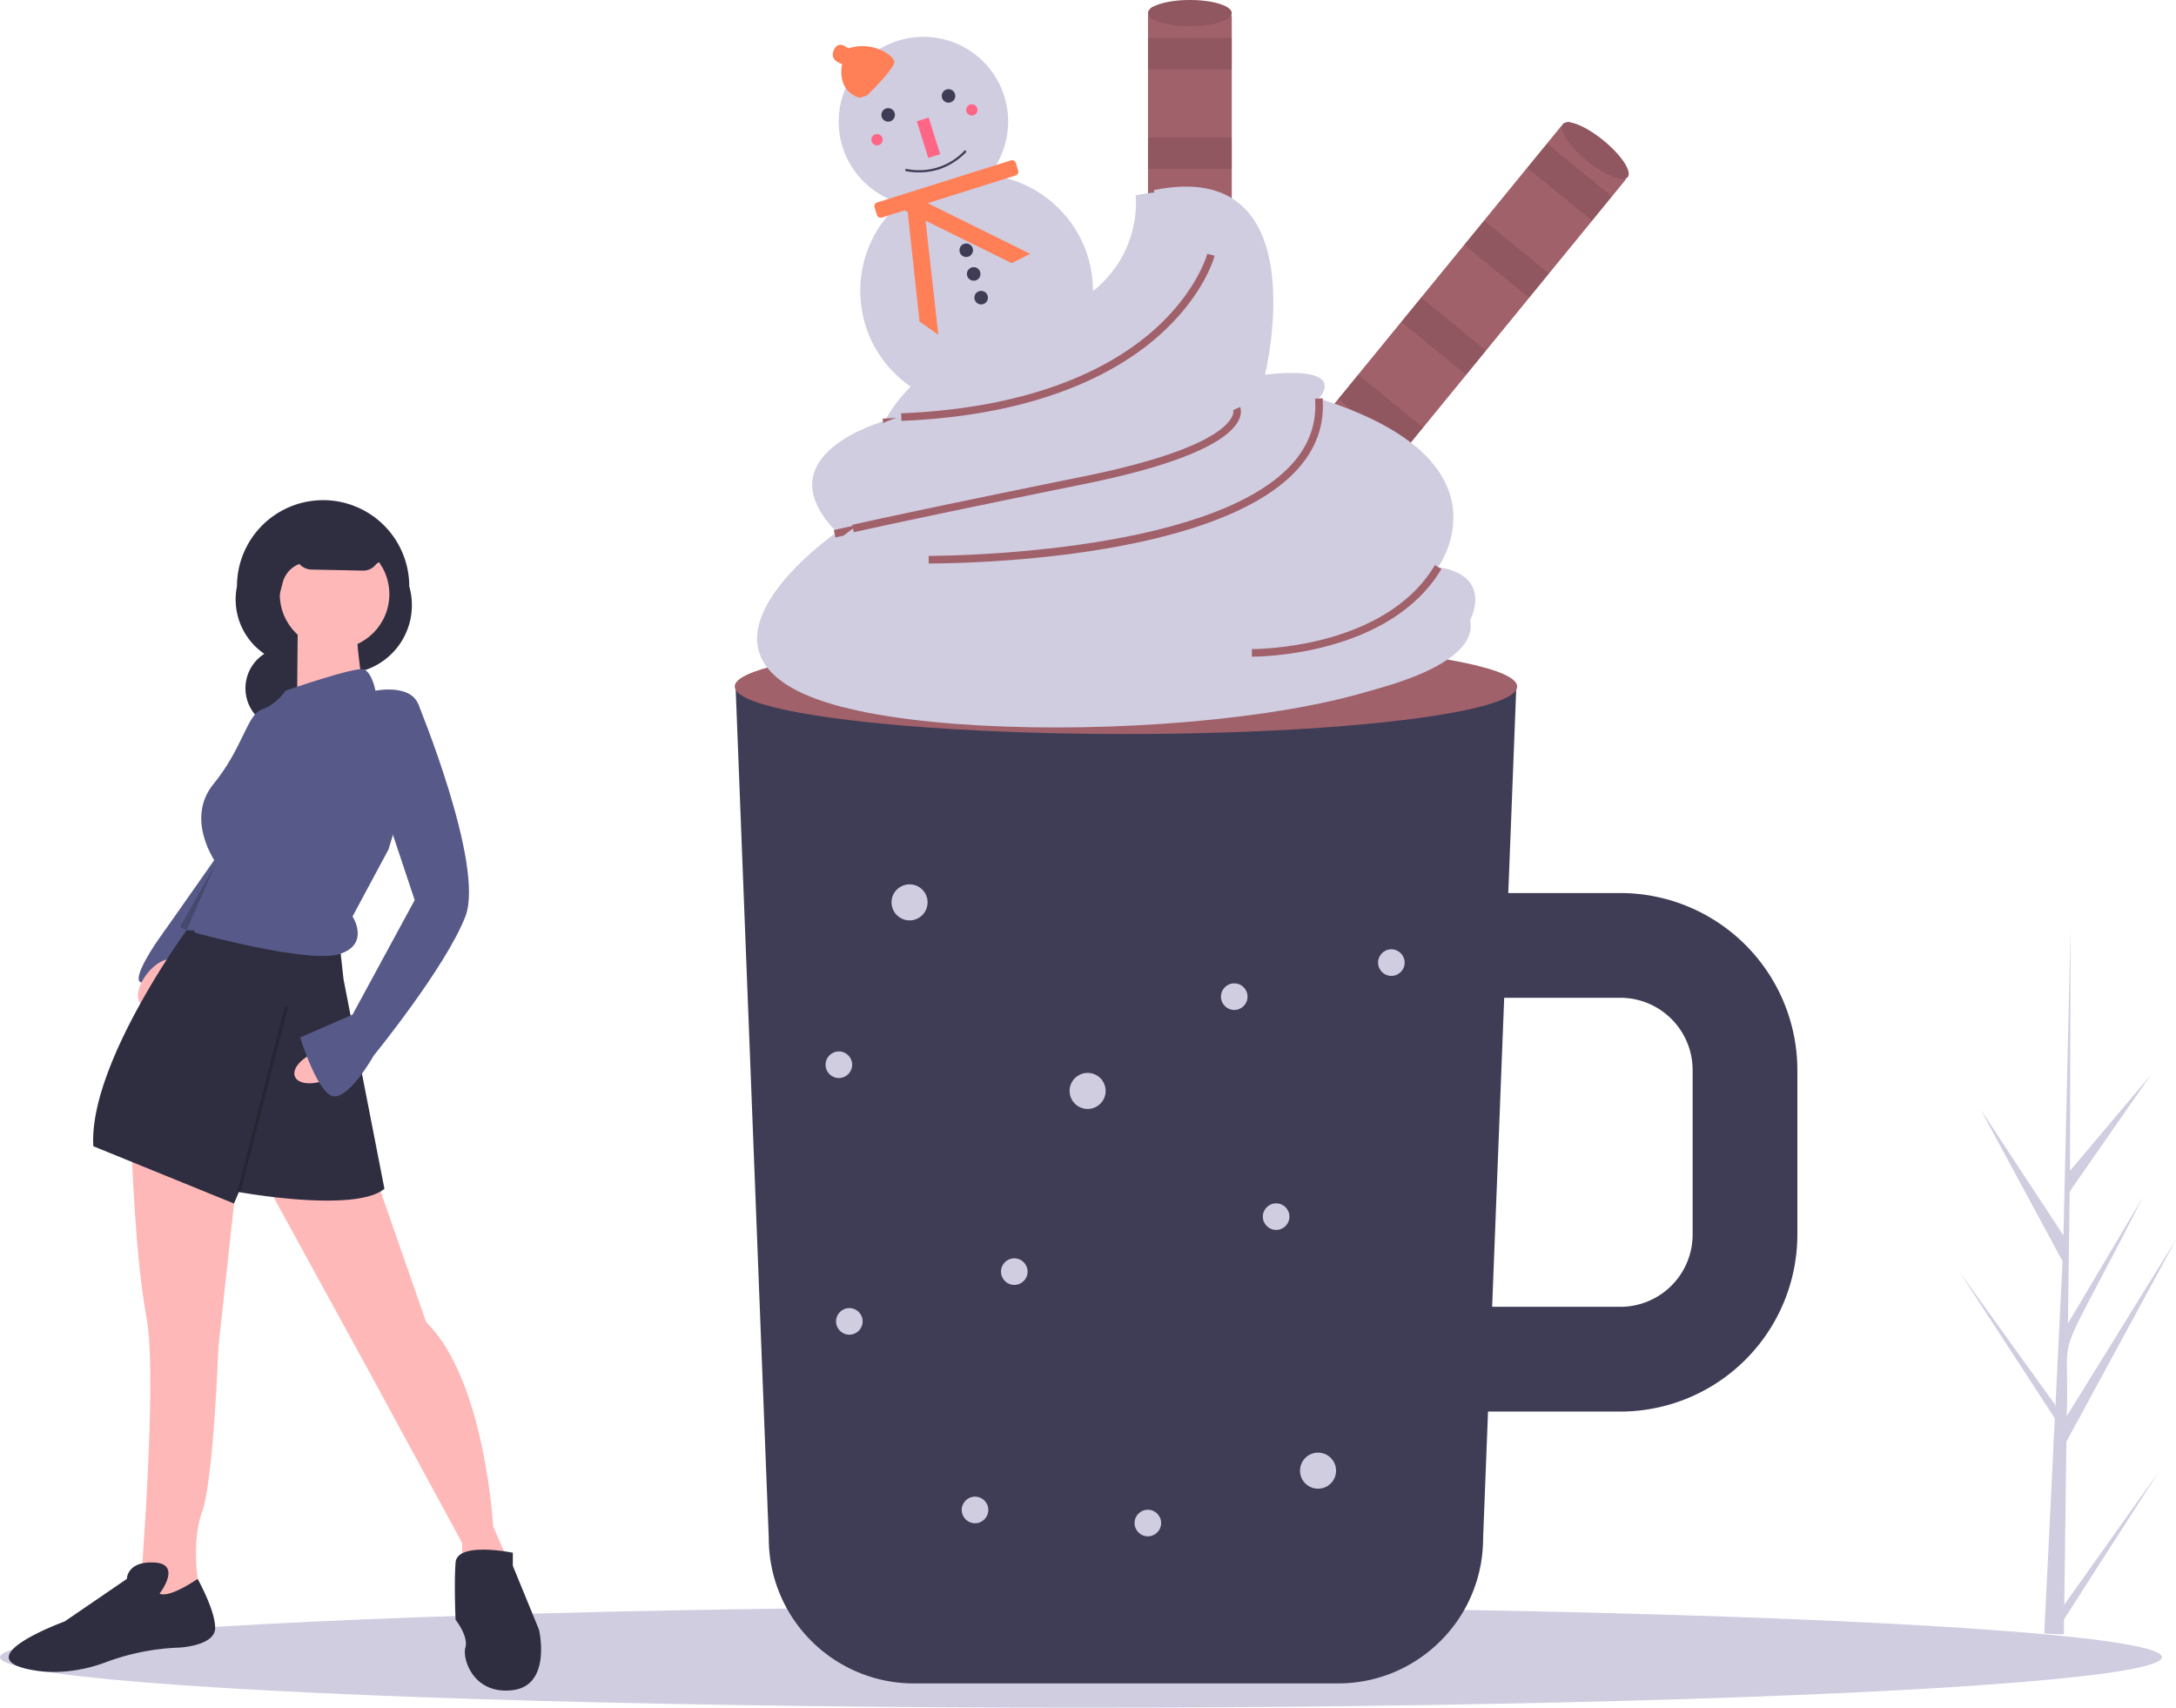 <svg data-name="Layer 1" xmlns="http://www.w3.org/2000/svg" width="904.858" height="710" viewBox="0 0 904.858 710"><title>hot_beverage</title><path d="M858.405 667.168l39.154-55.072-39.234 61.105-.086 6.31q-4.128-.077-8.171-.351c.002-1.433 4.072-80.23 3.947-81.658.19-.052.372-7.452.45-7.776l-39.718-61.008 39.819 55.273.104 1.623 3.008-61.222-34.035-63.066 34.417 52.307c.021-.833 2.921-126.568 2.945-127.344.006.412-.239 100.081-.238 100.501l33.553-39.783-33.67 48.403-.72 54.813 31.296-52.699c-39.168 76.918-30.4 49.952-31.794 91.236l45.426-73.36-45.57 83.993z" fill="#d0cde1"/><ellipse cx="449.5" cy="689" rx="449.5" ry="21" fill="#d0cde1"/><path d="M512.219 7.622v319.032a17.422 17.422 0 0 1-34.843 0V7.622c0-9.626 7.796-2.178 17.421-2.178 4.813 0 4.465-5.324 7.622-2.177 3.147 3.157 9.8-.458 9.8 4.355z" fill="#a0616a"/><path opacity=".1" d="M477.376 15.788h34.843v13.066h-34.843zm0 41.376h34.843V70.23h-34.843zm0 41.377h34.843v13.066h-34.843zm0 41.376h34.843v13.066h-34.843zm0 41.376h34.843v13.066h-34.843zm0 41.376h34.843v13.066h-34.843zm0 41.376h34.843v13.066h-34.843zm0 41.376h34.843v13.066h-34.843z"/><ellipse cx="494.797" cy="5.444" rx="17.422" ry="5.444" fill="#a0616a"/><ellipse cx="494.797" cy="5.444" rx="17.422" ry="5.444" opacity=".1"/><path d="M675.478 75.347L473.604 322.386a17.422 17.422 0 1 1-26.98-22.048L648.498 53.3c6.09-7.454 7.415 3.247 14.868 9.337 3.727 3.046 6.826-1.298 7.28 3.137.439 4.436 7.878 5.847 4.832 9.573z" fill="#a0616a"/><path opacity=".1" d="M635.063 69.74l8.267-10.117 26.98 22.048-8.267 10.117zm-26.183 32.04l8.268-10.118 26.98 22.048-8.267 10.117zm-26.18 32.04l8.267-10.118 26.98 22.048-8.267 10.117zm-26.182 32.038l8.268-10.117 26.98 22.047-8.268 10.118zm-26.182 32.04l8.268-10.118 26.98 22.048-8.268 10.117zm-26.182 32.039l8.268-10.118 26.98 22.048-8.268 10.118zm-26.182 32.037l8.268-10.118 26.98 22.048-8.268 10.117zm-26.182 32.041l8.268-10.118 26.98 22.048-8.267 10.117z"/><ellipse cx="810.937" cy="157.637" rx="5.444" ry="17.422" transform="rotate(-50.745 636.993 265.722)" fill="#a0616a"/><ellipse cx="810.937" cy="157.637" rx="5.444" ry="17.422" transform="rotate(-50.745 636.993 265.722)" opacity=".1"/><path d="M673.822 371.297h-46.625l.342-8.722 2.003-51.524 1.002-25.6H305.883l.511 13.1 1.329 34.157 2.526 64.819 1.688 43.15 2.177 55.815 1.851 47.67.534 13.708.01.164.262 6.827.675 17.106.065 1.905.458 11.607.076 2.09.664 16.867.588 15.2.207 5.248.098 2.385.087 2.308a59.958 59.958 0 0 0 4.486 22.844 57.519 57.519 0 0 0 2.646 5.619 60.397 60.397 0 0 0 33.504 28.56 56.932 56.932 0 0 0 5.782 1.688 59.893 59.893 0 0 0 13.926 1.622h176.35a60.188 60.188 0 0 0 25.664-5.705 60.854 60.854 0 0 0 22.648-18.478 59.616 59.616 0 0 0 6.446-10.769c.141-.304.283-.61.402-.914a59.522 59.522 0 0 0 5.096-21.309 60.16 60.16 0 0 0 .087-3.158l.567-14.536.696-17.846.066-1.775.722-18.532h55.045a73.67 73.67 0 0 0 73.588-73.587v-68.417a73.67 73.67 0 0 0-73.588-73.587zM703.856 513.3a30.068 30.068 0 0 1-30.034 30.033h-53.336l.008-.196.5-12.87.382-9.821 2.156-55.248 1.962-50.349h48.328a30.068 30.068 0 0 1 30.034 30.034z" fill="#3f3d56"/><circle cx="383.989" cy="50.546" r="35.232" fill="#d0cde1"/><circle cx="406.112" cy="120.901" r="48.385" fill="#d0cde1"/><path d="M420.355 66.686l-55.606 17.486a1.624 1.624 0 0 0-1.062 2.036l.999 3.176a1.624 1.624 0 0 0 2.036 1.062l9.45-2.972 1.272.626 4.935 45.593 7.82 5.507-5.327-47.442 35.848 17.655 7.643-3.88-42.596-21.076 36.56-11.497a1.624 1.624 0 0 0 1.063-2.036l-.999-3.176a1.624 1.624 0 0 0-2.036-1.062zm-59.809-26.989S372.68 27.97 371.872 25.4s-8.89-8.506-19.176-5.272c0 0-4.026-3.82-5.98.75s3.483 5.686 3.483 5.686-2.746 11.035 7.261 14.105z" fill="#ff7f57"/><circle cx="369.327" cy="47.769" r="2.819" fill="#3f3d56"/><circle cx="394.422" cy="39.878" r="2.819" fill="#3f3d56"/><path fill="#ff6584" d="M381.242 50.425l4.93-1.55 4.79 15.236-4.928 1.55z"/><circle cx="401.795" cy="104.038" r="2.819" fill="#3f3d56"/><circle cx="404.895" cy="113.897" r="2.819" fill="#3f3d56"/><circle cx="407.995" cy="123.756" r="2.819" fill="#3f3d56"/><path d="M390.258 70.484a28.057 28.057 0 0 1-13.832.601l.176-.923a25.917 25.917 0 0 0 24.67-7.758l.673.656a28.059 28.059 0 0 1-11.687 7.424z" fill="#3f3d56"/><circle cx="404.129" cy="45.69" r="2.349" fill="#ff6584"/><circle cx="364.694" cy="58.09" r="2.349" fill="#ff6584"/><circle cx="513.246" cy="414.374" r="5.53" fill="#d0cde1"/><circle cx="530.667" cy="505.837" r="5.53" fill="#d0cde1"/><circle cx="421.783" cy="528.702" r="5.53" fill="#d0cde1"/><circle cx="477.314" cy="633.232" r="5.53" fill="#d0cde1"/><circle cx="353.185" cy="549.39" r="5.53" fill="#d0cde1"/><circle cx="348.83" cy="442.684" r="5.53" fill="#d0cde1"/><circle cx="578.577" cy="400.219" r="5.53" fill="#d0cde1"/><circle cx="405.45" cy="627.787" r="5.53" fill="#d0cde1"/><circle cx="378.229" cy="375.175" r="7.497" fill="#d0cde1"/><circle cx="452.27" cy="453.572" r="7.497" fill="#d0cde1"/><circle cx="548.089" cy="611.455" r="7.497" fill="#d0cde1"/><ellipse cx="468.209" cy="285.451" rx="162.694" ry="19.732" fill="#a0616a"/><path d="M472.243 81.22s5.009 39.104-43.36 52.23-60.823 41.496-60.823 41.496-51.729 14.193-20.077 46.325c0 0-73.448 50.68-1.708 71.572S611.82 299.597 603.697 260c0 0 10.08-18.366-13.286-22.05 0 0 32.54-44.36-49.613-70.087 0 0 13.36-13.858-22.383-9.916 0 0 22.282-90.678-46.172-76.728z" fill="#d0cde1"/><path d="M367.223 177.178l-.13-3.151c57.48-2.357 89.044-20.287 105.402-34.913 17.671-15.802 21.88-31.252 21.92-31.407l3.053.794c-.171.66-4.405 16.37-22.684 32.796-16.74 15.043-48.988 33.479-107.56 35.88zm-19.792 46.287l-.7-3.076c.248-.056 25.67-5.83 95.79-20.03 47.997-9.72 59.497-19.709 62.08-24.798a4.147 4.147 0 0 0 .578-2.851l2.865-1.32c.108.234 1.005 2.377-.63 5.599-3.471 6.837-17.438 16.977-64.268 26.46-70.07 14.191-95.466 19.959-95.715 20.016z" fill="#a0616a"/><path d="M379.207 236.452l-.65-.001.017-3.154c1.093.014 115.408.157 150.589-37.66 7.476-8.037 10.862-17.34 10.062-27.653l3.145-.243c.87 11.228-2.797 21.336-10.9 30.045-35.104 37.733-141.93 38.666-152.263 38.666zm133.891 38.753h-.177l.045-3.155c.536-.005 55.098.358 76.09-34.908l2.71 1.614c-21.316 35.811-75.148 36.449-78.668 36.449z" fill="#a0616a"/><path d="M479.865 79.041s5.008 39.106-43.36 52.232-60.823 41.496-60.823 41.496-51.73 14.193-20.077 46.324c0 0-73.448 50.68-1.708 71.572s265.546 6.754 257.422-32.843c0 0 10.08-18.366-13.286-22.05 0 0 32.54-44.36-49.613-70.087 0 0 13.36-13.858-22.384-9.916 0 0 22.283-90.678-46.171-76.728z" fill="#d0cde1"/><path d="M374.845 175l-.13-3.151c57.48-2.357 89.044-20.287 105.402-34.913 17.671-15.802 21.88-31.252 21.92-31.407l3.053.794c-.171.66-4.405 16.37-22.684 32.797-16.74 15.043-48.988 33.478-107.561 35.88zm-19.792 46.287l-.7-3.076c.248-.056 25.67-5.83 95.79-20.03 47.997-9.72 59.497-19.708 62.08-24.797a4.147 4.147 0 0 0 .578-2.852l2.865-1.32c.108.235 1.005 2.377-.63 5.6-3.471 6.836-17.438 16.976-64.268 26.46-70.07 14.19-95.466 19.958-95.715 20.015z" fill="#a0616a"/><path d="M386.829 234.275l-.65-.002.017-3.154c1.092.014 115.408.157 150.589-37.66 7.476-8.037 10.862-17.34 10.062-27.652l3.145-.244c.87 11.228-2.797 21.337-10.9 30.046-35.104 37.732-141.93 38.666-152.263 38.666zm133.891 38.752h-.177l.045-3.155c.536-.005 55.098.358 76.09-34.907l2.71 1.614c-21.316 35.81-75.148 36.448-78.668 36.448z" fill="#a0616a"/><circle cx="119.059" cy="286.157" r="17.002" fill="#2f2e41"/><path d="M136.037 279.244l-10.642-2.608A27.405 27.405 0 0 1 98.54 243.77a35.82 35.82 0 0 1 35.82-35.821 35.82 35.82 0 0 1 35.821 35.82 28.465 28.465 0 0 1-34.144 35.475z" fill="#2f2e41"/><path fill="#575a89" d="M67.588 388.206l26.308-37.442 14.282 26.522-16.322 19.042-24.268-8.122z"/><path d="M81.315 384.427s-8.161-3.4-12.921 2.72-12.922 19.042-10.201 21.082 11.56-6.12 11.56-6.12z" fill="#575a89"/><ellipse cx="213.584" cy="503.57" rx="11.561" ry="6.121" transform="rotate(-51.44 41.186 609.248)" fill="#ffb8b8"/><path d="M54.792 478.957s1.36 43.524 6.12 68.687-2.72 115.612-2.72 115.612l14.962 6.8 9.521-10.2s-3.4-18.363 1.36-31.284 6.8-68.687 6.8-68.687l8.162-74.808zm55.766 12.921l42.844 78.208 38.764 71.407v14.962l19.722-6.12-6.8-15.642s-3.4-61.207-27.883-85.009l-21.082-60.526z" fill="#ffb8b8"/><path d="M85.055 386.807h-7.48s-40.805 55.766-38.765 89.77l58.486 23.802 2.04-4.76s48.286 8.84 60.527-1.36l-17.002-87.05-1.36-12.24zM66.353 662.576s9.521-12.242-2.04-12.922-11.561 6.801-11.561 6.801l-25.843 17.682s-42.844 15.641-12.241 20.402c0 0 12.921 2.72 29.243-3.4a96.844 96.844 0 0 1 30.603-6.121s14.962-.68 14.962-8.16-7.3-20.403-7.3-20.403-11.742 8.16-15.823 6.12zm146.895-17.002s-23.122-4.76-23.802 4.08 0 23.803 0 23.803 5.44 6.8 4.08 11.56 3.4 19.723 19.722 17.683 10.881-25.163 10.881-25.163l-10.88-26.523z" fill="#2f2e41"/><circle cx="139.121" cy="247.053" r="22.782" fill="#ffb8b8"/><path d="M123.82 259.634l-.34 39.104 27.882-9.52s-3.4-22.443-2.72-24.483z" fill="#ffb8b8"/><path d="M118.719 287.177s29.243-10.2 32.643-8.84 4.76 8.84 4.76 8.84 16.322-3.4 18.362 7.48-12.92 58.487-12.92 58.487l-14.962 27.883s7.48 11.56-5.441 15.641-59.846-8.84-59.846-8.84-8.161-9.522 0-9.522c0 0 2.72-8.84 5.44-10.88s-2.04-5.441.68-6.121 2.72-2.04 2.72-2.04-13.6-18.362-1.36-33.324 13.942-28.903 20.063-30.943 9.86-7.82 9.86-7.82z" fill="#575a89"/><ellipse cx="280.911" cy="538.253" rx="11.561" ry="6.121" transform="rotate(-22.092 -36.194 868.72)" fill="#ffb8b8"/><path d="M164.283 292.618h9.588s27.816 67.327 19.655 88.409-38.084 57.806-38.084 57.806-9.52 17.001-16.321 17.001-14.282-24.482-14.282-24.482l21.763-9.521 25.842-47.605-12.241-36.724z" fill="#575a89"/><path opacity=".2" d="M89.816 358.924l-14.962 26.523 2.72 1.36 12.242-27.883zm8.847 136.521l19.752-76.84 1.317.339-19.752 76.84z"/><path d="M166.664 237.872l-4.08-7.48-6.121 4.103a6.647 6.647 0 0 1-5.516 2.744l-21.37-.431a7.045 7.045 0 0 1-5.078-2.313 11.137 11.137 0 0 0-6.905 7.631l-2.616 10.027V218.15h40.805z" fill="#2f2e41"/></svg>